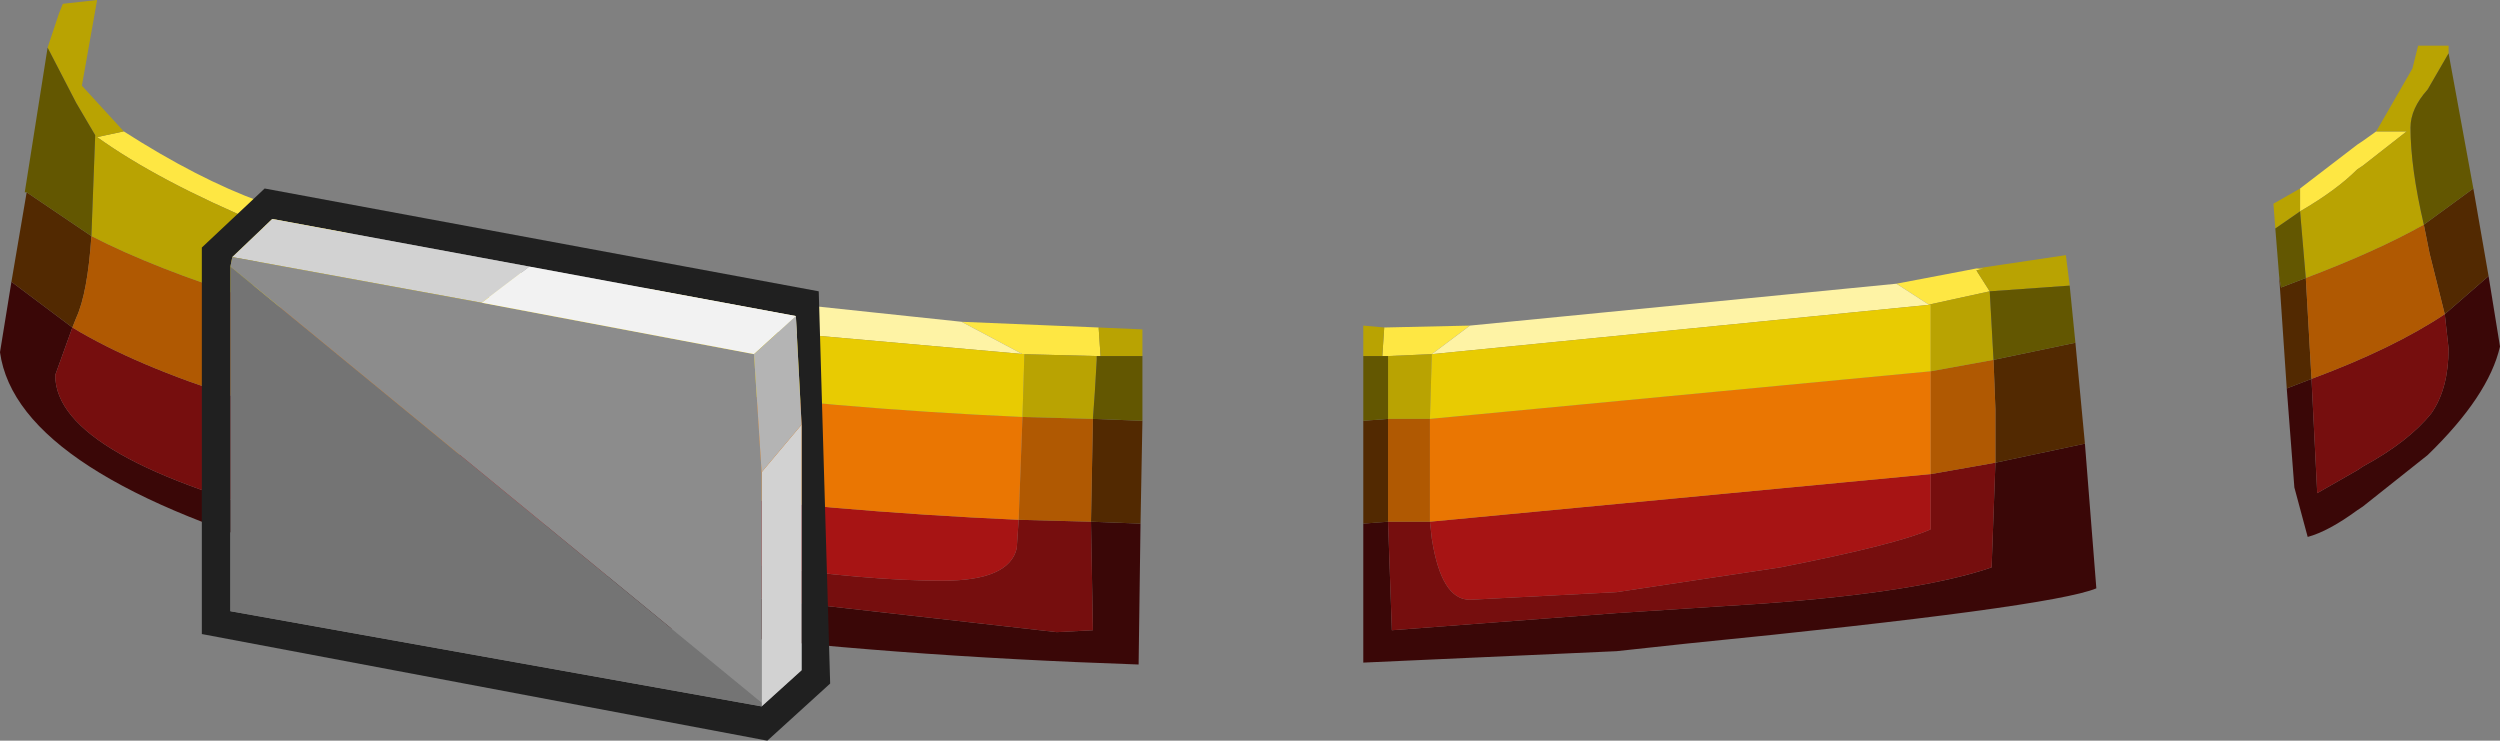 <?xml version="1.0" encoding="UTF-8" standalone="no"?>
<svg xmlns:ffdec="https://www.free-decompiler.com/flash" xmlns:xlink="http://www.w3.org/1999/xlink" ffdec:objectType="shape" height="19.45px" width="65.65px" xmlns="http://www.w3.org/2000/svg">
  <rect width="100%" height="100%" fill="#808080" stroke="none"/>
  <g transform="matrix(1.0, 0.0, 0.0, 1.0, 28.55, 17.2)">
    <path d="M26.2 -5.55 L26.5 -1.75 Q25.3 -1.25 15.75 -0.3 L13.9 -0.1 7.25 0.2 7.25 -3.45 7.9 -3.5 8.0 -0.65 13.9 -1.1 17.75 -1.35 Q21.85 -1.65 23.75 -2.3 L23.85 -5.05 26.2 -5.55 M-26.65 -8.6 L-27.1 -7.35 Q-27.1 -5.15 -20.25 -3.45 L-10.5 -1.7 -0.8 -0.6 0.15 -0.65 0.1 -3.5 1.4 -3.45 1.35 0.25 Q-11.9 -0.2 -20.05 -2.45 -28.1 -4.7 -28.55 -7.95 L-28.25 -9.8 -26.65 -8.6 M32.15 -7.25 L32.3 -4.25 33.35 -4.85 33.5 -4.95 Q34.7 -5.6 35.3 -6.35 35.75 -7.0 35.75 -8.05 L35.65 -8.95 36.8 -9.95 37.1 -8.1 Q36.8 -6.8 35.2 -5.25 L33.5 -3.9 33.35 -3.8 Q32.6 -3.25 32.05 -3.1 L31.7 -4.4 31.5 -7.0 32.15 -7.25" fill="#3a0707" fill-rule="evenodd" stroke="none"/>
    <path d="M7.9 -3.5 L9.0 -3.5 9.05 -3.05 Q9.3 -1.45 10.05 -1.45 L13.9 -1.65 18.2 -2.3 Q21.25 -2.9 22.15 -3.3 L22.15 -4.75 23.85 -5.05 23.75 -2.3 Q21.85 -1.65 17.75 -1.35 L13.9 -1.1 8.0 -0.65 7.9 -3.5 M0.1 -3.5 L0.15 -0.65 -0.8 -0.6 -10.5 -1.7 -20.25 -3.45 Q-27.1 -5.15 -27.1 -7.35 L-26.65 -8.6 Q-25.0 -7.6 -22.3 -6.75 L-22.35 -5.95 Q-22.35 -5.25 -15.2 -3.65 -7.85 -1.95 -3.8 -1.95 -2.05 -1.95 -1.85 -2.8 L-1.8 -3.55 0.1 -3.5 M35.65 -8.95 L35.75 -8.05 Q35.75 -7.0 35.3 -6.35 34.7 -5.6 33.5 -4.95 L33.35 -4.85 32.3 -4.25 32.15 -7.25 Q34.3 -8.05 35.65 -8.95" fill="#760e0e" fill-rule="evenodd" stroke="none"/>
    <path d="M9.0 -3.5 L22.15 -4.75 22.15 -3.3 Q21.25 -2.9 18.2 -2.3 L13.9 -1.65 10.05 -1.45 Q9.3 -1.45 9.05 -3.05 L9.0 -3.5 M-1.8 -3.55 L-1.85 -2.8 Q-2.05 -1.95 -3.8 -1.95 -7.85 -1.95 -15.2 -3.65 -22.35 -5.25 -22.35 -5.95 L-22.3 -6.75 -19.45 -5.95 Q-11.85 -4.0 -1.8 -3.55" fill="#a71414" fill-rule="evenodd" stroke="none"/>
    <path d="M7.75 -7.85 L7.8 -8.6 10.05 -8.65 9.05 -7.9 7.9 -7.85 7.75 -7.85 M21.25 -9.75 L23.35 -10.15 23.55 -10.15 23.35 -10.1 23.7 -9.55 22.1 -9.2 21.25 -9.75 M0.35 -7.85 L0.25 -7.85 -1.7 -7.9 -3.3 -8.75 0.3 -8.6 0.35 -7.85 M33.85 -13.75 L34.65 -13.75 33.5 -12.85 33.35 -12.75 Q32.8 -12.2 31.85 -11.65 L31.85 -12.25 33.35 -13.4 33.5 -13.5 33.85 -13.75 M-21.65 -11.3 Q-24.4 -12.45 -26.0 -13.6 L-25.3 -13.75 Q-23.35 -12.5 -21.7 -11.9 L-18.5 -10.75 -21.65 -11.3" fill="#fee743" fill-rule="evenodd" stroke="none"/>
    <path d="M10.05 -8.65 L21.25 -9.75 22.1 -9.2 22.15 -9.2 9.05 -7.9 10.05 -8.65 M-3.3 -8.75 L-1.7 -7.9 -1.65 -7.9 -12.9 -8.9 Q-18.35 -9.7 -21.65 -11.3 L-18.5 -10.75 -14.15 -9.9 -3.3 -8.75" fill="#fef3a5" fill-rule="evenodd" stroke="none"/>
    <path d="M25.95 -8.2 L26.2 -5.55 23.85 -5.05 23.85 -6.45 23.8 -7.75 25.95 -8.2 M7.25 -3.45 L7.25 -6.15 7.9 -6.2 7.9 -3.5 7.25 -3.45 M0.15 -6.2 L1.45 -6.15 1.4 -3.45 0.1 -3.5 0.15 -6.2 M-26.65 -8.6 L-28.25 -9.8 -27.85 -12.15 -26.15 -11.0 Q-26.25 -9.5 -26.55 -8.85 L-26.65 -8.6 M32.15 -7.25 L31.5 -7.0 31.3 -9.95 31.35 -9.65 32.0 -9.9 32.15 -7.25 M36.8 -9.95 L35.65 -8.95 35.25 -10.55 35.1 -11.3 36.4 -12.25 36.8 -9.95" fill="#522901" fill-rule="evenodd" stroke="none"/>
    <path d="M7.9 -6.2 L9.0 -6.2 9.0 -3.5 7.9 -3.5 7.9 -6.2 M22.15 -4.75 L22.15 -7.45 23.8 -7.75 23.85 -6.45 23.85 -5.05 22.15 -4.75 M0.1 -3.5 L-1.8 -3.55 -1.7 -6.25 0.15 -6.2 0.1 -3.5 M-22.3 -6.75 Q-25.0 -7.6 -26.65 -8.6 L-26.55 -8.85 Q-26.25 -9.5 -26.15 -11.0 -24.5 -10.15 -21.95 -9.35 L-22.3 -6.75 M32.0 -9.9 Q33.85 -10.6 35.1 -11.3 L35.25 -10.55 35.65 -8.95 Q34.3 -8.05 32.15 -7.25 L32.0 -9.9" fill="#b05902" fill-rule="evenodd" stroke="none"/>
    <path d="M9.0 -6.2 L22.15 -7.45 22.15 -4.75 9.0 -3.5 9.0 -6.2 M-22.3 -6.75 L-21.95 -9.35 -19.45 -8.65 Q-11.8 -6.7 -1.7 -6.25 L-1.8 -3.55 Q-11.85 -4.0 -19.45 -5.95 L-22.3 -6.75" fill="#ea7602" fill-rule="evenodd" stroke="none"/>
    <path d="M7.25 -7.85 L7.25 -8.65 7.8 -8.6 7.75 -7.85 7.25 -7.85 M23.35 -10.15 L25.7 -10.5 25.8 -9.7 23.7 -9.55 23.8 -7.75 22.15 -7.45 22.15 -9.2 22.1 -9.2 23.7 -9.55 23.35 -10.1 23.55 -10.15 23.35 -10.15 M7.9 -7.85 L9.05 -7.9 9.0 -6.2 7.9 -6.2 7.9 -7.0 7.9 -7.85 M0.35 -7.85 L0.3 -8.6 1.45 -8.55 1.45 -7.85 0.35 -7.85 M-1.7 -7.9 L0.25 -7.85 0.25 -7.75 0.2 -6.9 0.15 -6.2 -1.7 -6.25 -1.65 -7.9 -1.7 -7.9 M31.85 -12.25 L31.85 -11.65 Q32.8 -12.2 33.35 -12.75 L33.5 -12.85 34.65 -13.75 33.85 -13.75 34.8 -15.4 34.95 -16.0 35.75 -16.0 35.75 -15.8 35.2 -14.85 Q34.75 -14.35 34.75 -13.85 34.75 -12.8 35.1 -11.3 33.85 -10.6 32.0 -9.9 L31.85 -11.65 31.2 -11.2 31.15 -11.85 31.85 -12.25 M-25.3 -13.75 L-26.0 -13.6 Q-24.4 -12.45 -21.65 -11.3 L-21.65 -11.2 -21.7 -10.85 -21.8 -10.35 -21.95 -9.35 Q-24.5 -10.15 -26.15 -11.0 L-26.05 -13.65 -26.55 -14.5 -27.3 -15.95 -27.0 -16.85 -26.9 -17.1 -26.0 -17.2 -26.4 -14.95 -25.3 -13.75" fill="#b9a302" fill-rule="evenodd" stroke="none"/>
    <path d="M7.25 -7.85 L7.75 -7.85 7.9 -7.85 7.9 -7.0 7.9 -6.2 7.25 -6.15 7.25 -7.85 M25.8 -9.7 L25.95 -8.2 23.8 -7.75 23.7 -9.55 25.8 -9.7 M0.25 -7.85 L0.35 -7.85 1.45 -7.85 1.45 -6.15 0.15 -6.2 0.2 -6.9 0.25 -7.75 0.25 -7.85 M-26.15 -11.0 L-27.85 -12.15 -27.9 -12.15 -27.3 -15.95 -26.55 -14.5 -26.05 -13.65 -26.15 -11.0 M31.2 -11.2 L31.85 -11.65 32.0 -9.9 31.35 -9.65 31.3 -9.95 31.2 -11.2 M35.1 -11.3 Q34.75 -12.8 34.75 -13.85 34.75 -14.35 35.2 -14.85 L35.75 -15.8 36.4 -12.25 35.1 -11.3" fill="#635701" fill-rule="evenodd" stroke="none"/>
    <path d="M9.05 -7.9 L22.15 -9.2 22.15 -7.45 9.0 -6.2 9.05 -7.9 M-21.95 -9.35 L-21.8 -10.35 -21.7 -10.85 -21.65 -11.2 -21.65 -11.3 Q-18.35 -9.7 -12.9 -8.9 L-1.65 -7.9 -1.7 -6.25 Q-11.8 -6.7 -19.45 -8.65 L-21.95 -9.35" fill="#e8cb02" fill-rule="evenodd" stroke="none"/>
    <path d="M-23.25 -0.55 L-23.25 -10.7 -21.6 -12.25 -7.05 -9.55 -6.75 0.75 -8.4 2.25 -23.25 -0.55 M-14.65 -10.2 L-21.4 -11.45 -22.45 -10.45 -22.5 -10.2 -22.5 -1.15 -8.55 1.35 -7.5 0.4 -7.5 -6.05 -7.65 -8.9 -14.65 -10.2" fill="#202020" fill-rule="evenodd" stroke="none"/>
    <path d="M-22.45 -10.45 L-21.4 -11.45 -14.65 -10.2 -15.9 -9.25 -22.45 -10.45 M-7.5 -6.05 L-7.5 0.4 -8.55 1.35 -8.55 1.25 -8.55 -4.8 -7.5 -6.05" fill="#d2d2d2" fill-rule="evenodd" stroke="none"/>
    <path d="M-8.55 1.35 L-22.5 -1.15 -22.5 -10.2 -8.55 1.25 -8.55 1.35" fill="#747474" fill-rule="evenodd" stroke="none"/>
    <path d="M-22.5 -10.2 L-22.45 -10.45 -15.9 -9.25 -8.75 -7.9 -8.55 -4.8 -8.55 1.25 -22.5 -10.2" fill="#8c8c8c" fill-rule="evenodd" stroke="none"/>
    <path d="M-14.65 -10.2 L-7.65 -8.9 -8.75 -7.9 -15.9 -9.25 -14.65 -10.2" fill="#f2f2f2" fill-rule="evenodd" stroke="none"/>
    <path d="M-7.65 -8.9 L-7.5 -6.05 -8.55 -4.8 -8.75 -7.9 -7.65 -8.9" fill="#b4b4b4" fill-rule="evenodd" stroke="none"/>
  </g>
</svg>
